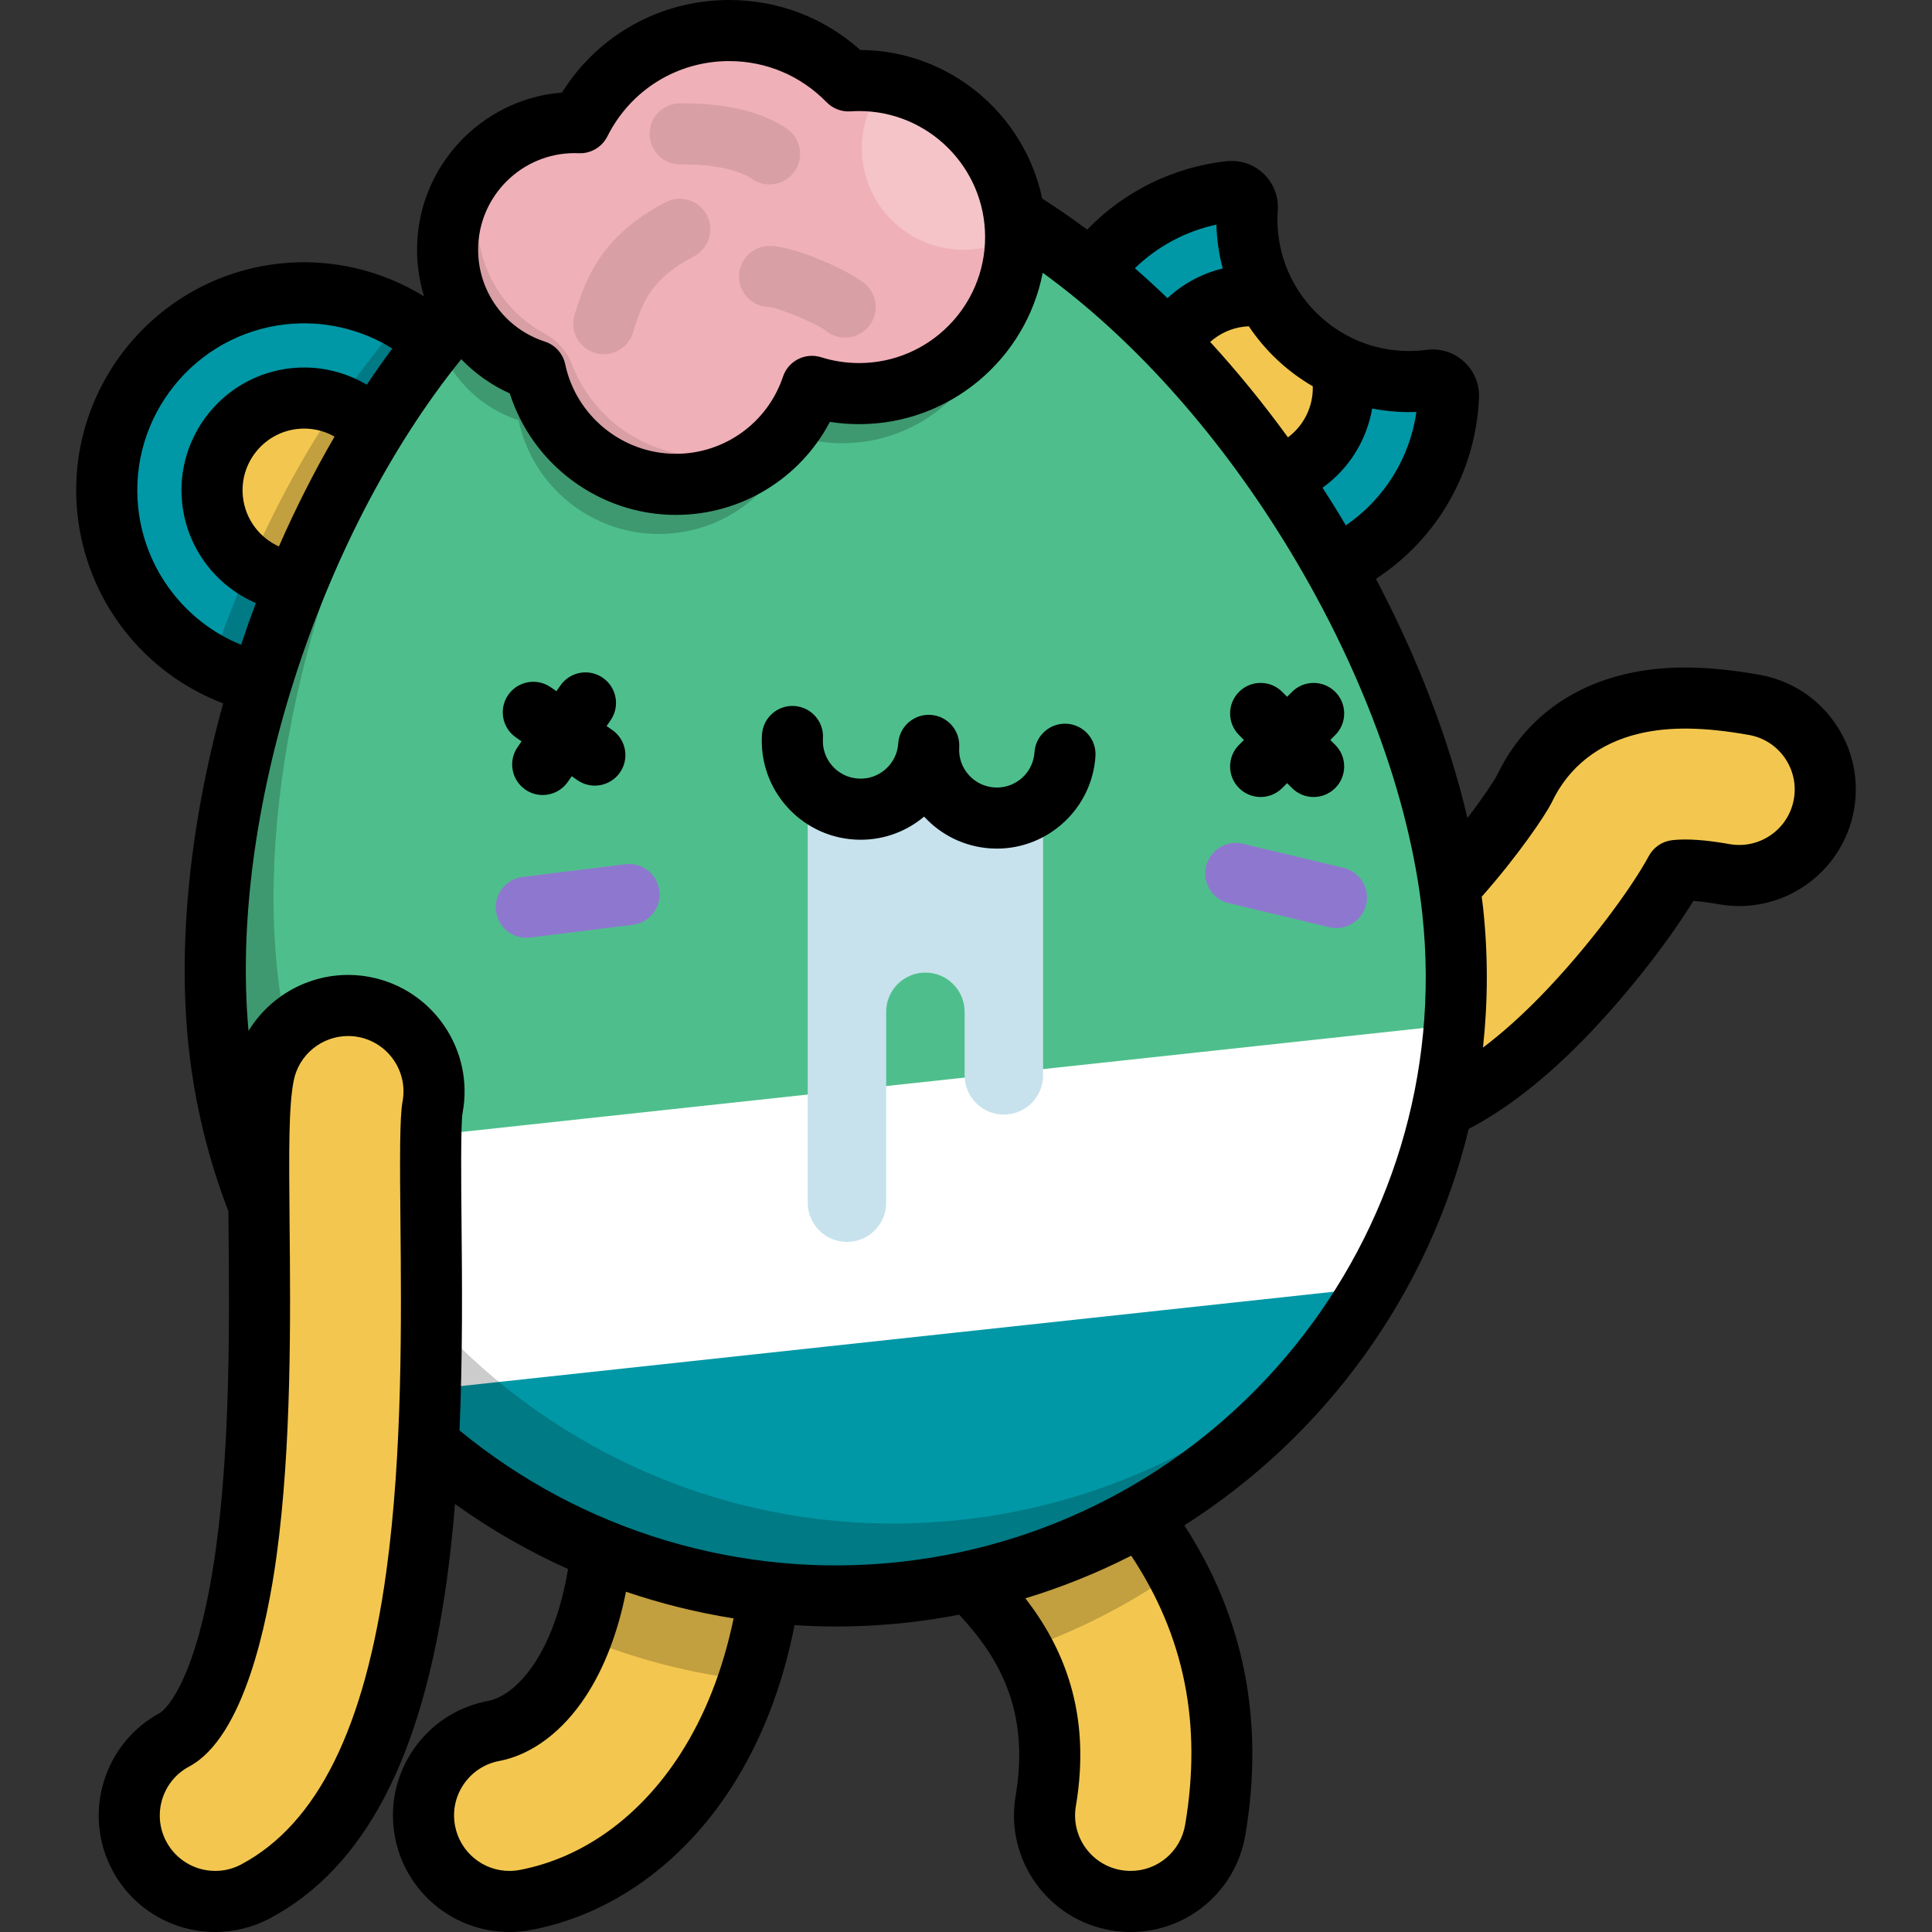 <?xml version="1.0" encoding="iso-8859-1"?>
<!-- Generator: Adobe Illustrator 19.0.0, SVG Export Plug-In . SVG Version: 6.00 Build 0)  -->
<svg xmlns="http://www.w3.org/2000/svg" xmlns:xlink="http://www.w3.org/1999/xlink" version="1.1" id="Capa_1" x="0px" y="0px" viewBox="0 0 512 512" style="enable-background:new 0 0 512 512;" xml:space="preserve">
<rect x="0" y="0" width="512" height="512" fill="#333333" stroke="none"/>
<g>
	<path style="fill:#F3C74F;" d="M362.266,298.29c-4.396,0-8.671-0.736-12.83-2.212c-11.857-4.21-18.056-17.236-13.846-29.093   c3.963-11.162,15.737-17.312,26.997-14.481c2.904-1.035,10.639-5.565,22.286-18.306c10.174-11.129,17.646-22.264,19.048-25.033   c5.534-11.689,15.488-19.554,28.74-22.657c9.019-2.112,19.269-2.017,32.258,0.298c12.388,2.206,20.641,14.038,18.434,26.425   c-2.208,12.387-14.043,20.632-26.427,18.435c-7.19-1.283-11.048-1.185-12.852-0.969c-4.902,9.132-17.081,25.708-30.096,39.038   C395.43,288.731,378.095,298.29,362.266,298.29z"/>
	<path style="fill:#F3C74F;" d="M134.996,503.906c-10.722,0-20.275-7.604-22.356-18.525c-2.355-12.36,5.757-24.29,18.118-26.643   c14.123-2.69,29.322-23.168,29.322-61.773c0-12.584,10.201-22.783,22.783-22.783c12.584,0,22.783,10.201,22.783,22.783   c0,28.414-6.423,53.414-18.576,72.295c-11.891,18.475-28.862,30.634-47.786,34.239C137.844,503.773,136.41,503.906,134.996,503.906   z"/>
</g>
<path style="opacity:0.2;enable-background:new    ;" d="M182.863,374.182c-12.584,0-22.783,10.201-22.783,22.783  c0,15.04-2.314,27.316-5.966,36.873c13.96,5.785,28.834,9.688,44.272,11.433c4.782-14.357,7.26-30.672,7.26-48.306  C205.646,384.382,195.447,374.182,182.863,374.182z"/>
<path style="fill:#F3C74F;" d="M299.623,503.905c-1.263,0-2.542-0.105-3.828-0.323c-12.407-2.099-20.763-13.858-18.664-26.266  c5.761-34.045-13.204-51.856-27.053-64.86c-2.751-2.584-5.349-5.023-7.568-7.458c-8.479-9.297-7.816-23.707,1.481-32.186  c9.298-8.479,23.708-7.817,32.186,1.482c1.033,1.131,3.006,2.985,5.095,4.946c16.432,15.433,50.623,47.542,40.786,105.679  C320.177,496.039,310.536,503.905,299.623,503.905z"/>
<path style="opacity:0.2;enable-background:new    ;" d="M281.273,379.24c-2.089-1.961-4.062-3.815-5.095-4.946  c-8.478-9.298-22.888-9.961-32.186-1.482c-9.297,8.479-9.961,22.889-1.481,32.186c2.22,2.436,4.818,4.875,7.568,7.458  c6.977,6.553,15.25,14.329,21.008,24.783c14.652-5.066,28.286-12.118,40.628-20.793C302.324,399.02,289.548,387.012,281.273,379.24z  "/>
<path style="fill:#0098A6;" d="M383.862,105.045c0.109-2.612-2.182-4.648-4.772-4.303c-1.862,0.248-3.761,0.378-5.691,0.378  c-23.727,0-42.962-19.235-42.962-42.962c0-1.012,0.037-2.016,0.108-3.01c0.181-2.539-2.008-4.657-4.539-4.386  c-0.017,0.002-0.035,0.003-0.052,0.005c-29.405,3.178-50.477,30.137-46.145,59.672c4.001,27.276,29.025,46.963,56.48,44.469  C362.82,152.496,382.785,130.773,383.862,105.045z"/>
<path style="fill:#F3C74F;" d="M355.864,100.167c-0.112-1.034-0.294-2.042-0.527-3.028c-8.366-3.883-15.276-10.371-19.675-18.432  c-2.167-0.367-4.418-0.452-6.712-0.204c-13.415,1.449-23.113,13.5-21.664,26.914c1.449,13.415,13.5,23.113,26.914,21.664  C347.615,125.631,357.315,113.581,355.864,100.167z"/>
<circle style="fill:#0098A6;" cx="80.618" cy="129.915" r="52.331"/>
<circle style="fill:#F3C74F;" cx="80.618" cy="129.915" r="24.431"/>
<path style="opacity:0.2;enable-background:new    ;" d="M106.838,84.636c-22.071,24.751-39.529,57.426-50.755,91.501  c8.935,4.753,19.338,6.972,30.157,5.803c28.733-3.105,49.508-28.915,46.402-57.648C130.782,107.067,120.756,92.71,106.838,84.636z"/>
<path style="fill:#4EBF8C;" d="M384.98,241.35c-9.728-90.012-98.784-211.574-187.208-202.018  c-88.423,9.556-149.45,147.34-139.722,237.351c9.728,90.012,90.8,155.071,181.079,145.314  C329.409,412.24,394.708,331.362,384.98,241.35z"/>
<path style="fill:#FFFFFF;" d="M64.035,306.277c22.266,74.213,95.058,124.371,175.095,115.721  c80.037-8.65,140.431-73.203,146.328-150.459L64.035,306.277z"/>
<path style="fill:#0098A6;" d="M100.163,369.695c34.113,37.137,84.883,58.149,138.966,52.304  c54.083-5.845,99.191-37.22,124.583-80.787L100.163,369.695z"/>
<path style="opacity:0.2;enable-background:new    ;" d="M254.59,402.791c-90.279,9.757-171.351-55.302-181.079-145.314  c-5.469-50.604,11.437-116.293,42.99-165.82c3.664,9.307,11.344,16.593,20.913,19.711c3.64,17.22,18.921,30.144,37.224,30.144  c16.79,0,31.029-10.878,36.081-25.968c3.943,1.244,8.14,1.919,12.495,1.919c22.914,0,41.488-18.575,41.488-41.488  c0-9.516-3.212-18.277-8.599-25.277c-18.886-9.097-38.624-13.494-58.332-11.364c-28.004,3.026-53.251,18.928-74.381,42.089  c0.01-0.014,0.021-0.029,0.03-0.043c-0.091,0.098-0.177,0.203-0.267,0.302c-1.24,1.364-2.465,2.752-3.676,4.165  c-0.191,0.222-0.381,0.447-0.571,0.67c-1.004,1.181-2,2.373-2.983,3.586c0.002,0.006,0.004,0.012,0.006,0.018  c-40.973,50.577-64.157,128.499-57.881,186.565c9.728,90.012,90.8,155.071,181.079,145.314  c49.636-5.365,91.715-32.233,117.932-70.293C331.085,379.444,295.39,398.381,254.59,402.791z"/>
<path style="fill:#C7E2EC;" d="M262.999,216.758c-7.583-0.493-13.759-5.596-16.001-12.395h-2.71  c-3.142,6.357-9.881,10.534-17.398,10.044c-5.223-0.34-9.769-2.877-12.835-6.637v110.953c0,5.741,4.654,10.395,10.395,10.395l0,0  c5.741,0,10.395-4.654,10.395-10.395v-50.58c0-5.741,4.654-10.395,10.395-10.395l0,0c5.741,0,10.395,4.654,10.395,10.395v16.832  c0,5.741,4.654,10.395,10.395,10.395l0,0c5.741,0,10.395-4.655,10.395-10.395v-72.979  C272.912,215.233,268.142,217.092,262.999,216.758z"/>
<g>
	<path style="fill:#8E78CF;" d="M139.465,248.53c-4.025,0-7.513-3-8.023-7.098c-0.55-4.436,2.6-8.479,7.035-9.03l27.239-3.381   c4.438-0.54,8.479,2.6,9.03,7.036c0.55,4.436-2.599,8.479-7.035,9.03l-27.239,3.381C140.134,248.509,139.797,248.53,139.465,248.53   z"/>
	<path style="fill:#8E78CF;" d="M354.183,245.953c-0.624,0-1.256-0.072-1.89-0.224l-26.695-6.386   c-4.348-1.039-7.029-5.408-5.99-9.755c1.04-4.347,5.411-7.028,9.755-5.989l26.695,6.386c4.348,1.039,7.029,5.408,5.99,9.755   C361.159,243.454,357.842,245.953,354.183,245.953z"/>
</g>
<path style="fill:#F3C74F;" d="M57.052,503.906c-8.144,0-16.02-4.376-20.122-12.063c-5.923-11.102-1.725-24.903,9.377-30.825  c3.071-1.638,13.513-10.059,18.943-49.621c3.966-28.899,3.637-62.7,3.396-87.381c-0.2-20.459-0.235-31.486,1.217-39.061  c2.371-12.357,14.308-20.45,26.669-18.081c12.352,2.371,20.446,14.301,18.084,26.653c-0.663,3.737-0.52,18.324-0.406,30.046  c0.254,26.089,0.603,61.819-3.817,94.022c-6.067,44.203-20.015,71.558-42.638,83.627C64.342,503.042,60.671,503.906,57.052,503.906z  "/>
<path style="fill:#F0B0B7;" d="M227.669,21.335c-0.948,0-1.884,0.043-2.817,0.106c-8.022-8.23-19.221-13.348-31.621-13.348  c-17.294,0-32.256,9.946-39.505,24.425c-0.469-0.019-0.941-0.036-1.415-0.036c-18.61,0-33.695,15.086-33.695,33.696  c0,14.963,9.757,27.641,23.253,32.037c3.64,17.22,18.921,30.144,37.224,30.144c16.789,0,31.029-10.878,36.081-25.968  c3.943,1.244,8.14,1.919,12.495,1.919c22.914,0,41.488-18.575,41.488-41.488S250.581,21.335,227.669,21.335z"/>
<path style="opacity:0.1;enable-background:new    ;" d="M187.066,120.896c-16.205,0-30.041-10.132-35.526-24.406  c-1.346-3.501-3.935-6.332-7.235-8.112c-10.547-5.692-17.715-16.838-17.715-29.664c0-3.764-0.43-8.289-0.958-13.105  c-4.395,5.692-7.016,12.823-7.016,20.57c0,14.963,9.757,27.641,23.253,32.037c3.64,17.22,18.921,30.144,37.224,30.144  c7.835,0,15.098-2.392,21.148-6.453C195.863,121.406,191.376,120.896,187.066,120.896z"/>
<g style="opacity:0.1;">
	<path d="M160.005,93.871c-0.78,0-1.573-0.113-2.359-0.353c-4.277-1.302-6.689-5.823-5.386-10.099   c3.157-10.373,7.622-21.222,24.153-29.835c3.964-2.069,8.852-0.527,10.918,3.438c2.066,3.965,0.527,8.853-3.438,10.918   c-11.058,5.762-13.572,11.735-16.146,20.191C166.684,91.622,163.475,93.871,160.005,93.871z"/>
	<path d="M203.936,48.877c-1.58,0-3.176-0.462-4.578-1.425c-2.586-1.776-7.944-3.892-18.793-3.892c-0.029,0-0.057,0-0.086,0h-0.237   c-4.47,0-8.094-3.623-8.094-8.094s3.624-8.094,8.094-8.094h0.221c0.033,0,0.067,0,0.1,0c12.052,0,21.46,2.267,27.967,6.74   c3.683,2.533,4.617,7.572,2.085,11.255C209.044,47.65,206.512,48.877,203.936,48.877z"/>
	<path d="M223.969,89.471c-1.744,0-3.502-0.561-4.982-1.719c-2.77-2.168-12.537-6.128-15.193-6.39   c-4.424-0.08-7.972-3.705-7.945-8.142c0.027-4.47,3.681-8.065,8.143-8.045c6.449,0.038,20.284,6.159,24.972,9.826   c3.52,2.755,4.142,7.843,1.387,11.363C228.753,88.404,226.374,89.471,223.969,89.471z M203.858,81.364c0.013,0,0.025,0,0.038,0   C203.883,81.364,203.87,81.364,203.858,81.364z"/>
</g>
<path style="opacity:0.25;fill:#FFFFFF;enable-background:new    ;" d="M234.716,21.944c-3.94,4.682-6.319,10.722-6.319,17.32  c0,14.865,12.05,26.915,26.915,26.915c5.058,0,9.79-1.399,13.832-3.825C268.918,42.056,254.12,25.266,234.716,21.944z"/>
<path d="M486.249,191.569c-4.719-6.766-11.789-11.286-19.908-12.732c-14.11-2.515-25.397-2.583-35.524-0.21  c-15.694,3.674-27.5,12.992-34.153,26.95c-0.614,1.166-3.43,5.526-7.775,11.201c-4.867-20.678-13.12-42.275-24.258-63.382  c16.233-10.563,26.492-28.291,27.318-48.011c0.152-3.623-1.296-7.104-3.974-9.551c-2.696-2.463-6.324-3.602-9.958-3.115  c-1.525,0.203-3.079,0.306-4.619,0.306c-19.226,0-34.868-15.642-34.868-34.869c0-0.804,0.029-1.622,0.087-2.431  c0.258-3.61-1.092-7.127-3.706-9.649c-2.613-2.523-6.18-3.746-9.829-3.356c-14.121,1.526-27.208,8.027-36.977,18.138  c-3.942-2.945-7.917-5.695-11.916-8.23c-4.693-22.364-24.499-39.235-48.203-39.386C218.408,4.676,206.201,0,193.231,0  c-18.226,0-34.779,9.28-44.293,24.524c-21.472,1.722-38.418,19.747-38.418,41.655c0,4.281,0.656,8.437,1.868,12.369  c-11.355-7.009-24.832-10.149-38.264-8.706c-33.123,3.581-57.159,33.441-53.579,66.566c2.468,22.837,17.582,42.01,38.597,49.99  c-8.842,31.995-12.083,63.914-9.139,91.155c1.614,14.935,5.163,29.535,10.522,43.427c0.01,1.019,0.019,2.045,0.029,3.114  c0.239,24.43,0.564,57.888-3.322,86.203c-5.177,37.715-14.651,43.532-14.734,43.579c-15.021,8.014-20.723,26.756-12.709,41.777  C35.169,505.737,45.616,512,57.052,512c5.035,0,10.053-1.258,14.514-3.639c25.078-13.379,40.402-42.709,46.847-89.668  c0.908-6.61,1.61-13.355,2.163-20.126c9.419,6.761,19.462,12.526,29.956,17.237c-3.6,21.881-13.253,33.451-21.291,34.983  c-8.102,1.543-15.119,6.148-19.756,12.97c-4.637,6.82-6.341,15.039-4.798,23.139c2.77,14.547,15.516,25.105,30.306,25.105  c1.94,0,3.895-0.186,5.804-0.55c21.124-4.023,39.974-17.451,53.078-37.808c7.879-12.243,13.477-26.666,16.695-42.96  c3.649,0.233,7.309,0.356,10.978,0.356c6.137,0,12.299-0.329,18.45-0.993c4.809-0.52,9.547-1.243,14.214-2.141  c10.47,11.314,18.785,25.32,14.936,48.063c-2.84,16.787,8.506,32.756,25.291,35.596c1.708,0.289,3.45,0.436,5.18,0.436  c15.102,0,27.895-10.82,30.417-25.729c5.096-30.121-0.347-57.675-16.177-82.037c37.521-23.828,64.825-61.548,75.369-105.064  c9.888-5.153,20.141-13.131,30.538-23.779c12.001-12.291,22.945-26.771,28.997-36.643c1.634,0.115,3.844,0.372,6.747,0.89  c16.751,2.971,32.823-8.235,35.808-24.985C492.77,206.531,490.967,198.334,486.249,191.569z M363.633,108.269  c3.162,0.615,6.426,0.944,9.766,0.944c0.653,0,1.308-0.013,1.964-0.038c-1.756,12.254-8.553,23.093-18.697,30.051  c-0.983-1.65-1.967-3.3-2.985-4.938c-1.051-1.692-2.12-3.365-3.198-5.028C357.43,124.291,362.185,116.733,363.633,108.269z   M329.823,86.549c0.373-0.04,0.747-0.067,1.122-0.082c4.355,6.51,10.16,11.965,16.957,15.9c0.142,5.396-2.389,10.423-6.58,13.541  c-6.524-8.985-13.426-17.452-20.612-25.293C323.223,88.375,326.39,86.92,329.823,86.549z M322.361,59.53  c0.106,4.008,0.69,7.899,1.673,11.627c-5.507,1.313-10.538,4.044-14.633,7.861c-2.851-2.746-5.735-5.394-8.648-7.933  C306.714,65.3,314.209,61.271,322.361,59.53z M152.311,40.577c0.365,0,0.727,0.015,1.088,0.029c3.167,0.135,6.14-1.618,7.564-4.465  c6.162-12.307,18.527-19.953,32.268-19.953c9.8,0,18.971,3.872,25.824,10.901c1.654,1.698,3.969,2.574,6.335,2.427  c0.895-0.06,1.618-0.087,2.278-0.087c18.413,0,33.394,14.98,33.394,33.394s-14.98,33.393-33.394,33.393  c-3.431,0-6.815-0.519-10.059-1.543c-4.209-1.326-8.709,0.963-10.111,5.149c-4.095,12.227-15.51,20.443-28.406,20.443  c-14.074,0-26.398-9.977-29.305-23.724c-0.598-2.831-2.661-5.126-5.412-6.022c-10.567-3.443-17.666-13.226-17.666-24.343  C126.709,52.061,138.194,40.577,152.311,40.577z M36.64,134.668c-2.62-24.25,14.975-46.11,39.225-48.731  c9.861-1.071,19.76,1.251,28.092,6.419c-2.301,3.105-4.553,6.306-6.75,9.6c-5.974-3.541-13.003-5.138-20.083-4.378  c-17.83,1.927-30.768,18.002-28.842,35.831c1.291,11.941,8.978,21.881,19.527,26.405c-1.374,3.65-2.676,7.341-3.918,11.061  C49.032,164.812,38.408,151.023,36.64,134.668z M88.66,115.702c-5.353,9.216-10.3,18.965-14.748,29.114  c-5.158-2.324-8.898-7.249-9.536-13.147c-0.967-8.955,5.531-17.029,14.487-17.997C82.304,113.294,85.721,114.039,88.66,115.702z   M106.669,292.003c-0.006,0.036-0.013,0.072-0.019,0.109c-0.737,4.159-0.689,15.164-0.53,31.553  c0.251,25.836,0.596,61.218-3.743,92.827c-5.688,41.447-18.259,66.826-38.431,77.586c-2.155,1.15-4.474,1.733-6.894,1.733  c-5.447,0-10.42-2.981-12.98-7.779c-3.813-7.147-1.1-16.062,6.048-19.876c14.563-7.771,20.756-38.208,23.151-55.66  c4.047-29.489,3.715-63.631,3.471-88.561c-0.189-19.364-0.232-30.653,1.074-37.457c1.348-7.022,7.521-11.921,14.425-11.921  c0.914,0,1.84,0.085,2.77,0.263C102.959,276.346,108.189,284.055,106.669,292.003z M180.264,464.88  c-10.679,16.592-25.77,27.483-42.498,30.669c-0.914,0.175-1.845,0.263-2.77,0.263c-7.028,0-13.086-5.024-14.404-11.945  c-0.735-3.854,0.076-7.764,2.283-11.008c2.206-3.245,5.544-5.436,9.398-6.171c8.639-1.645,16.809-7.761,23.001-17.22  c4.875-7.444,8.477-16.874,10.612-27.639c9.283,3.148,18.828,5.519,28.53,7.061C191.56,442.615,186.819,454.695,180.264,464.88z   M314.079,483.568c-1.2,7.094-7.28,12.243-14.456,12.243c-0.826,0-1.659-0.07-2.477-0.208c-7.986-1.352-13.384-8.949-12.033-16.935  c4.228-24.99-3.504-42.324-13.372-55.097c9.767-2.966,19.135-6.761,28.037-11.298C313.904,433.525,318.588,456.918,314.079,483.568z   M238.26,413.95c-41.881,4.535-84.09-8.159-116.484-34.875c0.869-20.169,0.686-39.674,0.531-55.643  c-0.086-8.878-0.246-25.373,0.276-28.461c3.15-16.686-7.837-32.847-24.525-36.049c-12.995-2.489-25.68,3.599-32.195,14.281  c-5.219-57.022,18.484-131.135,56.372-178.007c3.622,3.75,7.955,6.858,12.867,9.07c6.006,18.896,23.833,32.188,43.989,32.188  c17.352,0,32.963-9.656,40.839-24.653c2.55,0.4,5.135,0.603,7.737,0.603c24.104,0,44.235-17.291,48.666-40.118  c23.304,16.887,45.538,41.473,63.594,70.541c20.504,33.011,33.645,68.308,37.005,99.391  C386.165,327.651,323.958,404.688,238.26,413.95z M475.386,211.812c-1.42,7.968-9.062,13.3-17.035,11.887  c-6.367-1.137-11.491-1.484-15.237-1.039c-2.619,0.314-4.922,1.884-6.17,4.209c-4.484,8.354-16.087,24.236-28.757,37.211  c-5.178,5.303-10.251,9.824-15.183,13.54c1.326-12.112,1.385-24.541,0.023-37.14c-0.101-0.941-0.242-1.897-0.359-2.846  c9.592-10.818,16.802-21.51,18.475-24.814c0.032-0.064,0.064-0.127,0.094-0.192c4.456-9.413,12.504-15.719,23.271-18.24  c7.91-1.854,17.123-1.731,28.994,0.385c3.863,0.689,7.226,2.839,9.471,6.057C475.216,204.049,476.073,207.948,475.386,211.812z   M353.852,183.35c-3.161-3.162-8.286-3.161-11.447-0.001l-1.3,1.3l-1.3-1.3c-3.161-3.16-8.286-3.161-11.447,0.001  c-3.161,3.161-3.161,8.286,0,11.447l1.299,1.299l-1.299,1.299c-3.161,3.161-3.161,8.286,0,11.446  c1.58,1.581,3.652,2.371,5.723,2.371c2.071,0,4.143-0.79,5.723-2.37l1.3-1.3l1.3,1.3c1.58,1.58,3.652,2.37,5.723,2.37  c2.071,0,4.143-0.79,5.723-2.371c3.161-3.161,3.161-8.286,0-11.446l-1.299-1.299l1.299-1.299  C357.014,191.636,357.014,186.511,353.852,183.35z M162.264,193.459l-1.51-1.049l1.049-1.51c2.55-3.671,1.641-8.715-2.03-11.265  c-3.671-2.551-8.716-1.641-11.266,2.029l-1.049,1.511l-1.51-1.049c-3.671-2.55-8.716-1.64-11.265,2.029  c-2.55,3.671-1.641,8.715,2.03,11.265l1.51,1.049l-1.049,1.51c-2.55,3.671-1.641,8.715,2.03,11.265  c1.407,0.978,3.016,1.448,4.61,1.448c2.562,0,5.082-1.214,6.654-3.477l1.049-1.511l1.51,1.049c1.407,0.978,3.016,1.448,4.61,1.448  c2.562,0,5.082-1.214,6.654-3.477C166.844,201.052,165.935,196.009,162.264,193.459z M282.755,191.802  c-4.466-0.278-8.313,3.09-8.603,7.551c-0.357,5.503-5.111,9.699-10.627,9.329c-5.502-0.358-9.686-5.125-9.328-10.628  c0.012-0.179,0.017-0.356,0.017-0.533c0.001-4.23-3.286-7.791-7.568-8.07c-4.461-0.278-8.312,3.09-8.603,7.551  c-0.174,2.666-1.374,5.105-3.381,6.865c-2.007,1.762-4.578,2.637-7.245,2.463c-2.666-0.173-5.104-1.374-6.865-3.381  c-1.762-2.007-2.637-4.58-2.463-7.246c0.29-4.461-3.091-8.312-7.551-8.603c-4.46-0.299-8.313,3.09-8.603,7.551  c-0.938,14.41,10.022,26.895,24.43,27.833c6.793,0.442,13.345-1.713,18.535-6.073c4.402,4.794,10.583,7.969,17.575,8.424  c0.576,0.037,1.147,0.056,1.716,0.056c13.67,0,25.215-10.655,26.116-24.486C290.596,195.944,287.215,192.093,282.755,191.802z"/>
<g>
</g>
<g>
</g>
<g>
</g>
<g>
</g>
<g>
</g>
<g>
</g>
<g>
</g>
<g>
</g>
<g>
</g>
<g>
</g>
<g>
</g>
<g>
</g>
<g>
</g>
<g>
</g>
<g>
</g>
</svg>
